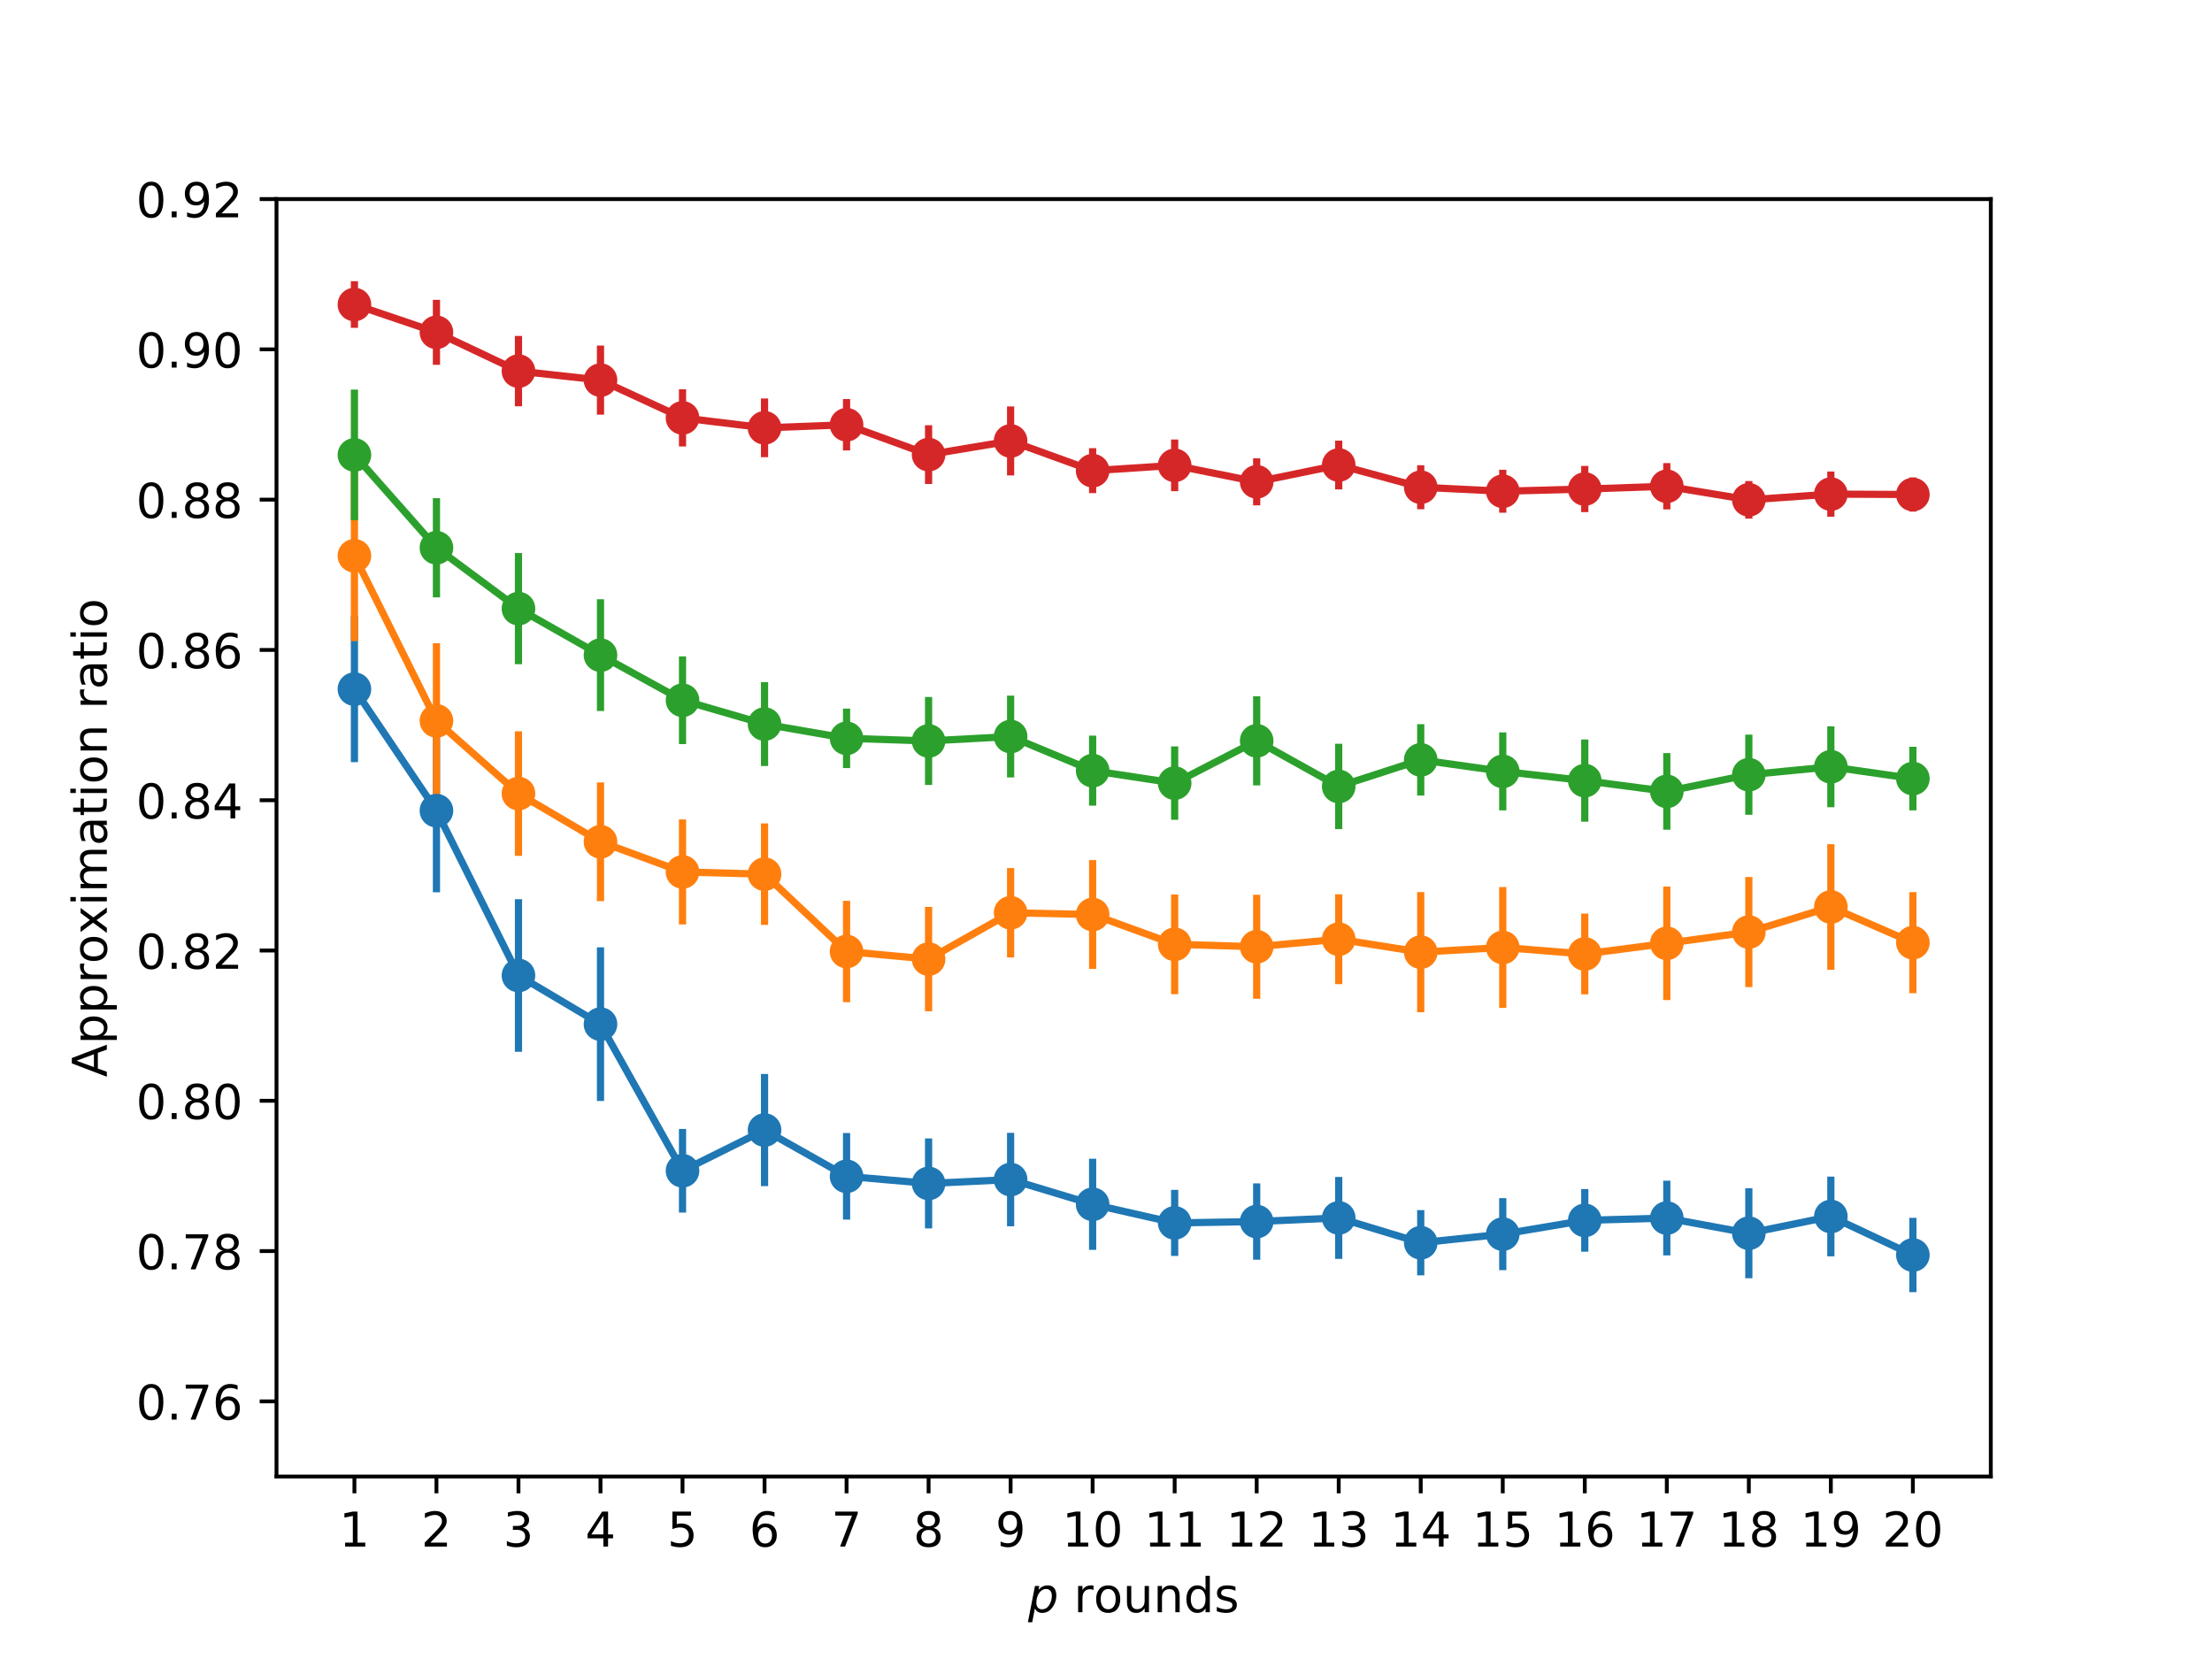 <?xml version="1.0" encoding="utf-8" standalone="no"?>
<!DOCTYPE svg PUBLIC "-//W3C//DTD SVG 1.1//EN"
  "http://www.w3.org/Graphics/SVG/1.1/DTD/svg11.dtd">
<!-- Created with matplotlib (https://matplotlib.org/) -->
<svg height="345.6pt" version="1.1" viewBox="0 0 460.8 345.6" width="460.8pt" xmlns="http://www.w3.org/2000/svg" xmlns:xlink="http://www.w3.org/1999/xlink">
 <defs>
  <style type="text/css">
*{stroke-linecap:butt;stroke-linejoin:round;}
  </style>
 </defs>
 <g id="figure_1">
  <g id="patch_1">
   <path d="M 0 345.6 
L 460.8 345.6 
L 460.8 0 
L 0 0 
z
" style="fill:#ffffff;"/>
  </g>
  <g id="axes_1">
   <g id="patch_2">
    <path d="M 57.6 307.584 
L 414.72 307.584 
L 414.72 41.472 
L 57.6 41.472 
z
" style="fill:#ffffff;"/>
   </g>
   <g id="matplotlib.axis_1">
    <g id="xtick_1">
     <g id="line2d_1">
      <defs>
       <path d="M 0 0 
L 0 3.5 
" id="m4dbb99f9b6" style="stroke:#000000;stroke-width:0.8;"/>
      </defs>
      <g>
       <use style="stroke:#000000;stroke-width:0.8;" x="73.833" xlink:href="#m4dbb99f9b6" y="307.584"/>
      </g>
     </g>
     <g id="text_1">
      <!-- 1 -->
      <defs>
       <path d="M 12.406 8.297 
L 28.516 8.297 
L 28.516 63.922 
L 10.984 60.406 
L 10.984 69.391 
L 28.422 72.906 
L 38.281 72.906 
L 38.281 8.297 
L 54.391 8.297 
L 54.391 0 
L 12.406 0 
z
" id="DejaVuSans-49"/>
      </defs>
      <g transform="translate(70.651 322.182)scale(0.1 -0.1)">
       <use xlink:href="#DejaVuSans-49"/>
      </g>
     </g>
    </g>
    <g id="xtick_2">
     <g id="line2d_2">
      <g>
       <use style="stroke:#000000;stroke-width:0.8;" x="90.92" xlink:href="#m4dbb99f9b6" y="307.584"/>
      </g>
     </g>
     <g id="text_2">
      <!-- 2 -->
      <defs>
       <path d="M 19.188 8.297 
L 53.609 8.297 
L 53.609 0 
L 7.328 0 
L 7.328 8.297 
Q 12.938 14.109 22.625 23.891 
Q 32.328 33.688 34.812 36.531 
Q 39.547 41.844 41.422 45.531 
Q 43.312 49.219 43.312 52.781 
Q 43.312 58.594 39.234 62.25 
Q 35.156 65.922 28.609 65.922 
Q 23.969 65.922 18.812 64.312 
Q 13.672 62.703 7.812 59.422 
L 7.812 69.391 
Q 13.766 71.781 18.938 73 
Q 24.125 74.219 28.422 74.219 
Q 39.75 74.219 46.484 68.547 
Q 53.219 62.891 53.219 53.422 
Q 53.219 48.922 51.531 44.891 
Q 49.859 40.875 45.406 35.406 
Q 44.188 33.984 37.641 27.219 
Q 31.109 20.453 19.188 8.297 
z
" id="DejaVuSans-50"/>
      </defs>
      <g transform="translate(87.739 322.182)scale(0.1 -0.1)">
       <use xlink:href="#DejaVuSans-50"/>
      </g>
     </g>
    </g>
    <g id="xtick_3">
     <g id="line2d_3">
      <g>
       <use style="stroke:#000000;stroke-width:0.8;" x="108.007" xlink:href="#m4dbb99f9b6" y="307.584"/>
      </g>
     </g>
     <g id="text_3">
      <!-- 3 -->
      <defs>
       <path d="M 40.578 39.312 
Q 47.656 37.797 51.625 33 
Q 55.609 28.219 55.609 21.188 
Q 55.609 10.406 48.188 4.484 
Q 40.766 -1.422 27.094 -1.422 
Q 22.516 -1.422 17.656 -0.516 
Q 12.797 0.391 7.625 2.203 
L 7.625 11.719 
Q 11.719 9.328 16.594 8.109 
Q 21.484 6.891 26.812 6.891 
Q 36.078 6.891 40.938 10.547 
Q 45.797 14.203 45.797 21.188 
Q 45.797 27.641 41.281 31.266 
Q 36.766 34.906 28.719 34.906 
L 20.219 34.906 
L 20.219 43.016 
L 29.109 43.016 
Q 36.375 43.016 40.234 45.922 
Q 44.094 48.828 44.094 54.297 
Q 44.094 59.906 40.109 62.906 
Q 36.141 65.922 28.719 65.922 
Q 24.656 65.922 20.016 65.031 
Q 15.375 64.156 9.812 62.312 
L 9.812 71.094 
Q 15.438 72.656 20.344 73.438 
Q 25.25 74.219 29.594 74.219 
Q 40.828 74.219 47.359 69.109 
Q 53.906 64.016 53.906 55.328 
Q 53.906 49.266 50.438 45.094 
Q 46.969 40.922 40.578 39.312 
z
" id="DejaVuSans-51"/>
      </defs>
      <g transform="translate(104.826 322.182)scale(0.1 -0.1)">
       <use xlink:href="#DejaVuSans-51"/>
      </g>
     </g>
    </g>
    <g id="xtick_4">
     <g id="line2d_4">
      <g>
       <use style="stroke:#000000;stroke-width:0.8;" x="125.094" xlink:href="#m4dbb99f9b6" y="307.584"/>
      </g>
     </g>
     <g id="text_4">
      <!-- 4 -->
      <defs>
       <path d="M 37.797 64.312 
L 12.891 25.391 
L 37.797 25.391 
z
M 35.203 72.906 
L 47.609 72.906 
L 47.609 25.391 
L 58.016 25.391 
L 58.016 17.188 
L 47.609 17.188 
L 47.609 0 
L 37.797 0 
L 37.797 17.188 
L 4.891 17.188 
L 4.891 26.703 
z
" id="DejaVuSans-52"/>
      </defs>
      <g transform="translate(121.913 322.182)scale(0.1 -0.1)">
       <use xlink:href="#DejaVuSans-52"/>
      </g>
     </g>
    </g>
    <g id="xtick_5">
     <g id="line2d_5">
      <g>
       <use style="stroke:#000000;stroke-width:0.8;" x="142.181" xlink:href="#m4dbb99f9b6" y="307.584"/>
      </g>
     </g>
     <g id="text_5">
      <!-- 5 -->
      <defs>
       <path d="M 10.797 72.906 
L 49.516 72.906 
L 49.516 64.594 
L 19.828 64.594 
L 19.828 46.734 
Q 21.969 47.469 24.109 47.828 
Q 26.266 48.188 28.422 48.188 
Q 40.625 48.188 47.75 41.5 
Q 54.891 34.812 54.891 23.391 
Q 54.891 11.625 47.562 5.094 
Q 40.234 -1.422 26.906 -1.422 
Q 22.312 -1.422 17.547 -0.641 
Q 12.797 0.141 7.719 1.703 
L 7.719 11.625 
Q 12.109 9.234 16.797 8.062 
Q 21.484 6.891 26.703 6.891 
Q 35.156 6.891 40.078 11.328 
Q 45.016 15.766 45.016 23.391 
Q 45.016 31 40.078 35.438 
Q 35.156 39.891 26.703 39.891 
Q 22.75 39.891 18.812 39.016 
Q 14.891 38.141 10.797 36.281 
z
" id="DejaVuSans-53"/>
      </defs>
      <g transform="translate(139 322.182)scale(0.1 -0.1)">
       <use xlink:href="#DejaVuSans-53"/>
      </g>
     </g>
    </g>
    <g id="xtick_6">
     <g id="line2d_6">
      <g>
       <use style="stroke:#000000;stroke-width:0.8;" x="159.268" xlink:href="#m4dbb99f9b6" y="307.584"/>
      </g>
     </g>
     <g id="text_6">
      <!-- 6 -->
      <defs>
       <path d="M 33.016 40.375 
Q 26.375 40.375 22.484 35.828 
Q 18.609 31.297 18.609 23.391 
Q 18.609 15.531 22.484 10.953 
Q 26.375 6.391 33.016 6.391 
Q 39.656 6.391 43.531 10.953 
Q 47.406 15.531 47.406 23.391 
Q 47.406 31.297 43.531 35.828 
Q 39.656 40.375 33.016 40.375 
z
M 52.594 71.297 
L 52.594 62.312 
Q 48.875 64.062 45.094 64.984 
Q 41.312 65.922 37.594 65.922 
Q 27.828 65.922 22.672 59.328 
Q 17.531 52.734 16.797 39.406 
Q 19.672 43.656 24.016 45.922 
Q 28.375 48.188 33.594 48.188 
Q 44.578 48.188 50.953 41.516 
Q 57.328 34.859 57.328 23.391 
Q 57.328 12.156 50.688 5.359 
Q 44.047 -1.422 33.016 -1.422 
Q 20.359 -1.422 13.672 8.266 
Q 6.984 17.969 6.984 36.375 
Q 6.984 53.656 15.188 63.938 
Q 23.391 74.219 37.203 74.219 
Q 40.922 74.219 44.703 73.484 
Q 48.484 72.75 52.594 71.297 
z
" id="DejaVuSans-54"/>
      </defs>
      <g transform="translate(156.087 322.182)scale(0.1 -0.1)">
       <use xlink:href="#DejaVuSans-54"/>
      </g>
     </g>
    </g>
    <g id="xtick_7">
     <g id="line2d_7">
      <g>
       <use style="stroke:#000000;stroke-width:0.8;" x="176.355" xlink:href="#m4dbb99f9b6" y="307.584"/>
      </g>
     </g>
     <g id="text_7">
      <!-- 7 -->
      <defs>
       <path d="M 8.203 72.906 
L 55.078 72.906 
L 55.078 68.703 
L 28.609 0 
L 18.312 0 
L 43.219 64.594 
L 8.203 64.594 
z
" id="DejaVuSans-55"/>
      </defs>
      <g transform="translate(173.174 322.182)scale(0.1 -0.1)">
       <use xlink:href="#DejaVuSans-55"/>
      </g>
     </g>
    </g>
    <g id="xtick_8">
     <g id="line2d_8">
      <g>
       <use style="stroke:#000000;stroke-width:0.8;" x="193.442" xlink:href="#m4dbb99f9b6" y="307.584"/>
      </g>
     </g>
     <g id="text_8">
      <!-- 8 -->
      <defs>
       <path d="M 31.781 34.625 
Q 24.75 34.625 20.719 30.859 
Q 16.703 27.094 16.703 20.516 
Q 16.703 13.922 20.719 10.156 
Q 24.75 6.391 31.781 6.391 
Q 38.812 6.391 42.859 10.172 
Q 46.922 13.969 46.922 20.516 
Q 46.922 27.094 42.891 30.859 
Q 38.875 34.625 31.781 34.625 
z
M 21.922 38.812 
Q 15.578 40.375 12.031 44.719 
Q 8.5 49.078 8.5 55.328 
Q 8.5 64.062 14.719 69.141 
Q 20.953 74.219 31.781 74.219 
Q 42.672 74.219 48.875 69.141 
Q 55.078 64.062 55.078 55.328 
Q 55.078 49.078 51.531 44.719 
Q 48 40.375 41.703 38.812 
Q 48.828 37.156 52.797 32.312 
Q 56.781 27.484 56.781 20.516 
Q 56.781 9.906 50.312 4.234 
Q 43.844 -1.422 31.781 -1.422 
Q 19.734 -1.422 13.25 4.234 
Q 6.781 9.906 6.781 20.516 
Q 6.781 27.484 10.781 32.312 
Q 14.797 37.156 21.922 38.812 
z
M 18.312 54.391 
Q 18.312 48.734 21.844 45.562 
Q 25.391 42.391 31.781 42.391 
Q 38.141 42.391 41.719 45.562 
Q 45.312 48.734 45.312 54.391 
Q 45.312 60.062 41.719 63.234 
Q 38.141 66.406 31.781 66.406 
Q 25.391 66.406 21.844 63.234 
Q 18.312 60.062 18.312 54.391 
z
" id="DejaVuSans-56"/>
      </defs>
      <g transform="translate(190.261 322.182)scale(0.1 -0.1)">
       <use xlink:href="#DejaVuSans-56"/>
      </g>
     </g>
    </g>
    <g id="xtick_9">
     <g id="line2d_9">
      <g>
       <use style="stroke:#000000;stroke-width:0.8;" x="210.529" xlink:href="#m4dbb99f9b6" y="307.584"/>
      </g>
     </g>
     <g id="text_9">
      <!-- 9 -->
      <defs>
       <path d="M 10.984 1.516 
L 10.984 10.5 
Q 14.703 8.734 18.5 7.812 
Q 22.312 6.891 25.984 6.891 
Q 35.75 6.891 40.891 13.453 
Q 46.047 20.016 46.781 33.406 
Q 43.953 29.203 39.594 26.953 
Q 35.25 24.703 29.984 24.703 
Q 19.047 24.703 12.672 31.312 
Q 6.297 37.938 6.297 49.422 
Q 6.297 60.641 12.938 67.422 
Q 19.578 74.219 30.609 74.219 
Q 43.266 74.219 49.922 64.516 
Q 56.594 54.828 56.594 36.375 
Q 56.594 19.141 48.406 8.859 
Q 40.234 -1.422 26.422 -1.422 
Q 22.703 -1.422 18.891 -0.688 
Q 15.094 0.047 10.984 1.516 
z
M 30.609 32.422 
Q 37.25 32.422 41.125 36.953 
Q 45.016 41.5 45.016 49.422 
Q 45.016 57.281 41.125 61.844 
Q 37.25 66.406 30.609 66.406 
Q 23.969 66.406 20.094 61.844 
Q 16.219 57.281 16.219 49.422 
Q 16.219 41.5 20.094 36.953 
Q 23.969 32.422 30.609 32.422 
z
" id="DejaVuSans-57"/>
      </defs>
      <g transform="translate(207.348 322.182)scale(0.1 -0.1)">
       <use xlink:href="#DejaVuSans-57"/>
      </g>
     </g>
    </g>
    <g id="xtick_10">
     <g id="line2d_10">
      <g>
       <use style="stroke:#000000;stroke-width:0.8;" x="227.616" xlink:href="#m4dbb99f9b6" y="307.584"/>
      </g>
     </g>
     <g id="text_10">
      <!-- 10 -->
      <defs>
       <path d="M 31.781 66.406 
Q 24.172 66.406 20.328 58.906 
Q 16.5 51.422 16.5 36.375 
Q 16.5 21.391 20.328 13.891 
Q 24.172 6.391 31.781 6.391 
Q 39.453 6.391 43.281 13.891 
Q 47.125 21.391 47.125 36.375 
Q 47.125 51.422 43.281 58.906 
Q 39.453 66.406 31.781 66.406 
z
M 31.781 74.219 
Q 44.047 74.219 50.516 64.516 
Q 56.984 54.828 56.984 36.375 
Q 56.984 17.969 50.516 8.266 
Q 44.047 -1.422 31.781 -1.422 
Q 19.531 -1.422 13.062 8.266 
Q 6.594 17.969 6.594 36.375 
Q 6.594 54.828 13.062 64.516 
Q 19.531 74.219 31.781 74.219 
z
" id="DejaVuSans-48"/>
      </defs>
      <g transform="translate(221.254 322.182)scale(0.1 -0.1)">
       <use xlink:href="#DejaVuSans-49"/>
       <use x="63.623" xlink:href="#DejaVuSans-48"/>
      </g>
     </g>
    </g>
    <g id="xtick_11">
     <g id="line2d_11">
      <g>
       <use style="stroke:#000000;stroke-width:0.8;" x="244.704" xlink:href="#m4dbb99f9b6" y="307.584"/>
      </g>
     </g>
     <g id="text_11">
      <!-- 11 -->
      <g transform="translate(238.341 322.182)scale(0.1 -0.1)">
       <use xlink:href="#DejaVuSans-49"/>
       <use x="63.623" xlink:href="#DejaVuSans-49"/>
      </g>
     </g>
    </g>
    <g id="xtick_12">
     <g id="line2d_12">
      <g>
       <use style="stroke:#000000;stroke-width:0.8;" x="261.791" xlink:href="#m4dbb99f9b6" y="307.584"/>
      </g>
     </g>
     <g id="text_12">
      <!-- 12 -->
      <g transform="translate(255.428 322.182)scale(0.1 -0.1)">
       <use xlink:href="#DejaVuSans-49"/>
       <use x="63.623" xlink:href="#DejaVuSans-50"/>
      </g>
     </g>
    </g>
    <g id="xtick_13">
     <g id="line2d_13">
      <g>
       <use style="stroke:#000000;stroke-width:0.8;" x="278.878" xlink:href="#m4dbb99f9b6" y="307.584"/>
      </g>
     </g>
     <g id="text_13">
      <!-- 13 -->
      <g transform="translate(272.515 322.182)scale(0.1 -0.1)">
       <use xlink:href="#DejaVuSans-49"/>
       <use x="63.623" xlink:href="#DejaVuSans-51"/>
      </g>
     </g>
    </g>
    <g id="xtick_14">
     <g id="line2d_14">
      <g>
       <use style="stroke:#000000;stroke-width:0.8;" x="295.965" xlink:href="#m4dbb99f9b6" y="307.584"/>
      </g>
     </g>
     <g id="text_14">
      <!-- 14 -->
      <g transform="translate(289.602 322.182)scale(0.1 -0.1)">
       <use xlink:href="#DejaVuSans-49"/>
       <use x="63.623" xlink:href="#DejaVuSans-52"/>
      </g>
     </g>
    </g>
    <g id="xtick_15">
     <g id="line2d_15">
      <g>
       <use style="stroke:#000000;stroke-width:0.8;" x="313.052" xlink:href="#m4dbb99f9b6" y="307.584"/>
      </g>
     </g>
     <g id="text_15">
      <!-- 15 -->
      <g transform="translate(306.689 322.182)scale(0.1 -0.1)">
       <use xlink:href="#DejaVuSans-49"/>
       <use x="63.623" xlink:href="#DejaVuSans-53"/>
      </g>
     </g>
    </g>
    <g id="xtick_16">
     <g id="line2d_16">
      <g>
       <use style="stroke:#000000;stroke-width:0.8;" x="330.139" xlink:href="#m4dbb99f9b6" y="307.584"/>
      </g>
     </g>
     <g id="text_16">
      <!-- 16 -->
      <g transform="translate(323.776 322.182)scale(0.1 -0.1)">
       <use xlink:href="#DejaVuSans-49"/>
       <use x="63.623" xlink:href="#DejaVuSans-54"/>
      </g>
     </g>
    </g>
    <g id="xtick_17">
     <g id="line2d_17">
      <g>
       <use style="stroke:#000000;stroke-width:0.8;" x="347.226" xlink:href="#m4dbb99f9b6" y="307.584"/>
      </g>
     </g>
     <g id="text_17">
      <!-- 17 -->
      <g transform="translate(340.864 322.182)scale(0.1 -0.1)">
       <use xlink:href="#DejaVuSans-49"/>
       <use x="63.623" xlink:href="#DejaVuSans-55"/>
      </g>
     </g>
    </g>
    <g id="xtick_18">
     <g id="line2d_18">
      <g>
       <use style="stroke:#000000;stroke-width:0.8;" x="364.313" xlink:href="#m4dbb99f9b6" y="307.584"/>
      </g>
     </g>
     <g id="text_18">
      <!-- 18 -->
      <g transform="translate(357.951 322.182)scale(0.1 -0.1)">
       <use xlink:href="#DejaVuSans-49"/>
       <use x="63.623" xlink:href="#DejaVuSans-56"/>
      </g>
     </g>
    </g>
    <g id="xtick_19">
     <g id="line2d_19">
      <g>
       <use style="stroke:#000000;stroke-width:0.8;" x="381.4" xlink:href="#m4dbb99f9b6" y="307.584"/>
      </g>
     </g>
     <g id="text_19">
      <!-- 19 -->
      <g transform="translate(375.038 322.182)scale(0.1 -0.1)">
       <use xlink:href="#DejaVuSans-49"/>
       <use x="63.623" xlink:href="#DejaVuSans-57"/>
      </g>
     </g>
    </g>
    <g id="xtick_20">
     <g id="line2d_20">
      <g>
       <use style="stroke:#000000;stroke-width:0.8;" x="398.487" xlink:href="#m4dbb99f9b6" y="307.584"/>
      </g>
     </g>
     <g id="text_20">
      <!-- 20 -->
      <g transform="translate(392.125 322.182)scale(0.1 -0.1)">
       <use xlink:href="#DejaVuSans-50"/>
       <use x="63.623" xlink:href="#DejaVuSans-48"/>
      </g>
     </g>
    </g>
    <g id="text_21">
     <!-- $p$ rounds -->
     <defs>
      <path d="M 49.609 33.688 
Q 49.609 40.875 46.484 44.672 
Q 43.359 48.484 37.5 48.484 
Q 33.5 48.484 29.859 46.438 
Q 26.219 44.391 23.391 40.484 
Q 20.609 36.625 18.938 31.156 
Q 17.281 25.688 17.281 20.312 
Q 17.281 13.484 20.406 9.797 
Q 23.531 6.109 29.297 6.109 
Q 33.547 6.109 37.188 8.109 
Q 40.828 10.109 43.406 13.922 
Q 46.188 17.922 47.891 23.344 
Q 49.609 28.766 49.609 33.688 
z
M 21.781 46.391 
Q 25.391 51.125 30.297 53.562 
Q 35.203 56 41.219 56 
Q 49.609 56 54.25 50.5 
Q 58.891 45.016 58.891 35.109 
Q 58.891 27 56 19.656 
Q 53.125 12.312 47.703 6.5 
Q 44.094 2.641 39.547 0.609 
Q 35.016 -1.422 29.984 -1.422 
Q 24.172 -1.422 20.219 1 
Q 16.266 3.422 14.312 8.203 
L 8.688 -20.797 
L -0.297 -20.797 
L 14.406 54.688 
L 23.391 54.688 
z
" id="DejaVuSans-Oblique-112"/>
      <path id="DejaVuSans-32"/>
      <path d="M 41.109 46.297 
Q 39.594 47.172 37.812 47.578 
Q 36.031 48 33.891 48 
Q 26.266 48 22.188 43.047 
Q 18.109 38.094 18.109 28.812 
L 18.109 0 
L 9.078 0 
L 9.078 54.688 
L 18.109 54.688 
L 18.109 46.188 
Q 20.953 51.172 25.484 53.578 
Q 30.031 56 36.531 56 
Q 37.453 56 38.578 55.875 
Q 39.703 55.766 41.062 55.516 
z
" id="DejaVuSans-114"/>
      <path d="M 30.609 48.391 
Q 23.391 48.391 19.188 42.75 
Q 14.984 37.109 14.984 27.297 
Q 14.984 17.484 19.156 11.844 
Q 23.344 6.203 30.609 6.203 
Q 37.797 6.203 41.984 11.859 
Q 46.188 17.531 46.188 27.297 
Q 46.188 37.016 41.984 42.703 
Q 37.797 48.391 30.609 48.391 
z
M 30.609 56 
Q 42.328 56 49.016 48.375 
Q 55.719 40.766 55.719 27.297 
Q 55.719 13.875 49.016 6.219 
Q 42.328 -1.422 30.609 -1.422 
Q 18.844 -1.422 12.172 6.219 
Q 5.516 13.875 5.516 27.297 
Q 5.516 40.766 12.172 48.375 
Q 18.844 56 30.609 56 
z
" id="DejaVuSans-111"/>
      <path d="M 8.5 21.578 
L 8.5 54.688 
L 17.484 54.688 
L 17.484 21.922 
Q 17.484 14.156 20.5 10.266 
Q 23.531 6.391 29.594 6.391 
Q 36.859 6.391 41.078 11.031 
Q 45.312 15.672 45.312 23.688 
L 45.312 54.688 
L 54.297 54.688 
L 54.297 0 
L 45.312 0 
L 45.312 8.406 
Q 42.047 3.422 37.719 1 
Q 33.406 -1.422 27.688 -1.422 
Q 18.266 -1.422 13.375 4.438 
Q 8.5 10.297 8.5 21.578 
z
M 31.109 56 
z
" id="DejaVuSans-117"/>
      <path d="M 54.891 33.016 
L 54.891 0 
L 45.906 0 
L 45.906 32.719 
Q 45.906 40.484 42.875 44.328 
Q 39.844 48.188 33.797 48.188 
Q 26.516 48.188 22.312 43.547 
Q 18.109 38.922 18.109 30.906 
L 18.109 0 
L 9.078 0 
L 9.078 54.688 
L 18.109 54.688 
L 18.109 46.188 
Q 21.344 51.125 25.703 53.562 
Q 30.078 56 35.797 56 
Q 45.219 56 50.047 50.172 
Q 54.891 44.344 54.891 33.016 
z
" id="DejaVuSans-110"/>
      <path d="M 45.406 46.391 
L 45.406 75.984 
L 54.391 75.984 
L 54.391 0 
L 45.406 0 
L 45.406 8.203 
Q 42.578 3.328 38.25 0.953 
Q 33.938 -1.422 27.875 -1.422 
Q 17.969 -1.422 11.734 6.484 
Q 5.516 14.406 5.516 27.297 
Q 5.516 40.188 11.734 48.094 
Q 17.969 56 27.875 56 
Q 33.938 56 38.25 53.625 
Q 42.578 51.266 45.406 46.391 
z
M 14.797 27.297 
Q 14.797 17.391 18.875 11.75 
Q 22.953 6.109 30.078 6.109 
Q 37.203 6.109 41.297 11.75 
Q 45.406 17.391 45.406 27.297 
Q 45.406 37.203 41.297 42.844 
Q 37.203 48.484 30.078 48.484 
Q 22.953 48.484 18.875 42.844 
Q 14.797 37.203 14.797 27.297 
z
" id="DejaVuSans-100"/>
      <path d="M 44.281 53.078 
L 44.281 44.578 
Q 40.484 46.531 36.375 47.5 
Q 32.281 48.484 27.875 48.484 
Q 21.188 48.484 17.844 46.438 
Q 14.5 44.391 14.5 40.281 
Q 14.5 37.156 16.891 35.375 
Q 19.281 33.594 26.516 31.984 
L 29.594 31.297 
Q 39.156 29.25 43.188 25.516 
Q 47.219 21.781 47.219 15.094 
Q 47.219 7.469 41.188 3.016 
Q 35.156 -1.422 24.609 -1.422 
Q 20.219 -1.422 15.453 -0.562 
Q 10.688 0.297 5.422 2 
L 5.422 11.281 
Q 10.406 8.688 15.234 7.391 
Q 20.062 6.109 24.812 6.109 
Q 31.156 6.109 34.562 8.281 
Q 37.984 10.453 37.984 14.406 
Q 37.984 18.062 35.516 20.016 
Q 33.062 21.969 24.703 23.781 
L 21.578 24.516 
Q 13.234 26.266 9.516 29.906 
Q 5.812 33.547 5.812 39.891 
Q 5.812 47.609 11.281 51.797 
Q 16.75 56 26.812 56 
Q 31.781 56 36.172 55.266 
Q 40.578 54.547 44.281 53.078 
z
" id="DejaVuSans-115"/>
     </defs>
     <g transform="translate(214.16 335.862)scale(0.1 -0.1)">
      <use transform="translate(0 0.016)" xlink:href="#DejaVuSans-Oblique-112"/>
      <use transform="translate(63.477 0.016)" xlink:href="#DejaVuSans-32"/>
      <use transform="translate(95.264 0.016)" xlink:href="#DejaVuSans-114"/>
      <use transform="translate(136.377 0.016)" xlink:href="#DejaVuSans-111"/>
      <use transform="translate(197.559 0.016)" xlink:href="#DejaVuSans-117"/>
      <use transform="translate(260.938 0.016)" xlink:href="#DejaVuSans-110"/>
      <use transform="translate(324.316 0.016)" xlink:href="#DejaVuSans-100"/>
      <use transform="translate(387.793 0.016)" xlink:href="#DejaVuSans-115"/>
     </g>
    </g>
   </g>
   <g id="matplotlib.axis_2">
    <g id="ytick_1">
     <g id="line2d_21">
      <defs>
       <path d="M 0 0 
L -3.5 0 
" id="m5f3f54d1a1" style="stroke:#000000;stroke-width:0.8;"/>
      </defs>
      <g>
       <use style="stroke:#000000;stroke-width:0.8;" x="57.6" xlink:href="#m5f3f54d1a1" y="291.93"/>
      </g>
     </g>
     <g id="text_22">
      <!-- 0.76 -->
      <defs>
       <path d="M 10.688 12.406 
L 21 12.406 
L 21 0 
L 10.688 0 
z
" id="DejaVuSans-46"/>
      </defs>
      <g transform="translate(28.334 295.73)scale(0.1 -0.1)">
       <use xlink:href="#DejaVuSans-48"/>
       <use x="63.623" xlink:href="#DejaVuSans-46"/>
       <use x="95.41" xlink:href="#DejaVuSans-55"/>
       <use x="159.033" xlink:href="#DejaVuSans-54"/>
      </g>
     </g>
    </g>
    <g id="ytick_2">
     <g id="line2d_22">
      <g>
       <use style="stroke:#000000;stroke-width:0.8;" x="57.6" xlink:href="#m5f3f54d1a1" y="260.623"/>
      </g>
     </g>
     <g id="text_23">
      <!-- 0.78 -->
      <g transform="translate(28.334 264.422)scale(0.1 -0.1)">
       <use xlink:href="#DejaVuSans-48"/>
       <use x="63.623" xlink:href="#DejaVuSans-46"/>
       <use x="95.41" xlink:href="#DejaVuSans-55"/>
       <use x="159.033" xlink:href="#DejaVuSans-56"/>
      </g>
     </g>
    </g>
    <g id="ytick_3">
     <g id="line2d_23">
      <g>
       <use style="stroke:#000000;stroke-width:0.8;" x="57.6" xlink:href="#m5f3f54d1a1" y="229.316"/>
      </g>
     </g>
     <g id="text_24">
      <!-- 0.80 -->
      <g transform="translate(28.334 233.115)scale(0.1 -0.1)">
       <use xlink:href="#DejaVuSans-48"/>
       <use x="63.623" xlink:href="#DejaVuSans-46"/>
       <use x="95.41" xlink:href="#DejaVuSans-56"/>
       <use x="159.033" xlink:href="#DejaVuSans-48"/>
      </g>
     </g>
    </g>
    <g id="ytick_4">
     <g id="line2d_24">
      <g>
       <use style="stroke:#000000;stroke-width:0.8;" x="57.6" xlink:href="#m5f3f54d1a1" y="198.008"/>
      </g>
     </g>
     <g id="text_25">
      <!-- 0.82 -->
      <g transform="translate(28.334 201.808)scale(0.1 -0.1)">
       <use xlink:href="#DejaVuSans-48"/>
       <use x="63.623" xlink:href="#DejaVuSans-46"/>
       <use x="95.41" xlink:href="#DejaVuSans-56"/>
       <use x="159.033" xlink:href="#DejaVuSans-50"/>
      </g>
     </g>
    </g>
    <g id="ytick_5">
     <g id="line2d_25">
      <g>
       <use style="stroke:#000000;stroke-width:0.8;" x="57.6" xlink:href="#m5f3f54d1a1" y="166.701"/>
      </g>
     </g>
     <g id="text_26">
      <!-- 0.84 -->
      <g transform="translate(28.334 170.5)scale(0.1 -0.1)">
       <use xlink:href="#DejaVuSans-48"/>
       <use x="63.623" xlink:href="#DejaVuSans-46"/>
       <use x="95.41" xlink:href="#DejaVuSans-56"/>
       <use x="159.033" xlink:href="#DejaVuSans-52"/>
      </g>
     </g>
    </g>
    <g id="ytick_6">
     <g id="line2d_26">
      <g>
       <use style="stroke:#000000;stroke-width:0.8;" x="57.6" xlink:href="#m5f3f54d1a1" y="135.394"/>
      </g>
     </g>
     <g id="text_27">
      <!-- 0.86 -->
      <g transform="translate(28.334 139.193)scale(0.1 -0.1)">
       <use xlink:href="#DejaVuSans-48"/>
       <use x="63.623" xlink:href="#DejaVuSans-46"/>
       <use x="95.41" xlink:href="#DejaVuSans-56"/>
       <use x="159.033" xlink:href="#DejaVuSans-54"/>
      </g>
     </g>
    </g>
    <g id="ytick_7">
     <g id="line2d_27">
      <g>
       <use style="stroke:#000000;stroke-width:0.8;" x="57.6" xlink:href="#m5f3f54d1a1" y="104.087"/>
      </g>
     </g>
     <g id="text_28">
      <!-- 0.88 -->
      <g transform="translate(28.334 107.886)scale(0.1 -0.1)">
       <use xlink:href="#DejaVuSans-48"/>
       <use x="63.623" xlink:href="#DejaVuSans-46"/>
       <use x="95.41" xlink:href="#DejaVuSans-56"/>
       <use x="159.033" xlink:href="#DejaVuSans-56"/>
      </g>
     </g>
    </g>
    <g id="ytick_8">
     <g id="line2d_28">
      <g>
       <use style="stroke:#000000;stroke-width:0.8;" x="57.6" xlink:href="#m5f3f54d1a1" y="72.779"/>
      </g>
     </g>
     <g id="text_29">
      <!-- 0.90 -->
      <g transform="translate(28.334 76.579)scale(0.1 -0.1)">
       <use xlink:href="#DejaVuSans-48"/>
       <use x="63.623" xlink:href="#DejaVuSans-46"/>
       <use x="95.41" xlink:href="#DejaVuSans-57"/>
       <use x="159.033" xlink:href="#DejaVuSans-48"/>
      </g>
     </g>
    </g>
    <g id="ytick_9">
     <g id="line2d_29">
      <g>
       <use style="stroke:#000000;stroke-width:0.8;" x="57.6" xlink:href="#m5f3f54d1a1" y="41.472"/>
      </g>
     </g>
     <g id="text_30">
      <!-- 0.92 -->
      <g transform="translate(28.334 45.271)scale(0.1 -0.1)">
       <use xlink:href="#DejaVuSans-48"/>
       <use x="63.623" xlink:href="#DejaVuSans-46"/>
       <use x="95.41" xlink:href="#DejaVuSans-57"/>
       <use x="159.033" xlink:href="#DejaVuSans-50"/>
      </g>
     </g>
    </g>
    <g id="text_31">
     <!-- Approximation ratio -->
     <defs>
      <path d="M 34.188 63.188 
L 20.797 26.906 
L 47.609 26.906 
z
M 28.609 72.906 
L 39.797 72.906 
L 67.578 0 
L 57.328 0 
L 50.688 18.703 
L 17.828 18.703 
L 11.188 0 
L 0.781 0 
z
" id="DejaVuSans-65"/>
      <path d="M 18.109 8.203 
L 18.109 -20.797 
L 9.078 -20.797 
L 9.078 54.688 
L 18.109 54.688 
L 18.109 46.391 
Q 20.953 51.266 25.266 53.625 
Q 29.594 56 35.594 56 
Q 45.562 56 51.781 48.094 
Q 58.016 40.188 58.016 27.297 
Q 58.016 14.406 51.781 6.484 
Q 45.562 -1.422 35.594 -1.422 
Q 29.594 -1.422 25.266 0.953 
Q 20.953 3.328 18.109 8.203 
z
M 48.688 27.297 
Q 48.688 37.203 44.609 42.844 
Q 40.531 48.484 33.406 48.484 
Q 26.266 48.484 22.188 42.844 
Q 18.109 37.203 18.109 27.297 
Q 18.109 17.391 22.188 11.75 
Q 26.266 6.109 33.406 6.109 
Q 40.531 6.109 44.609 11.75 
Q 48.688 17.391 48.688 27.297 
z
" id="DejaVuSans-112"/>
      <path d="M 54.891 54.688 
L 35.109 28.078 
L 55.906 0 
L 45.312 0 
L 29.391 21.484 
L 13.484 0 
L 2.875 0 
L 24.125 28.609 
L 4.688 54.688 
L 15.281 54.688 
L 29.781 35.203 
L 44.281 54.688 
z
" id="DejaVuSans-120"/>
      <path d="M 9.422 54.688 
L 18.406 54.688 
L 18.406 0 
L 9.422 0 
z
M 9.422 75.984 
L 18.406 75.984 
L 18.406 64.594 
L 9.422 64.594 
z
" id="DejaVuSans-105"/>
      <path d="M 52 44.188 
Q 55.375 50.25 60.062 53.125 
Q 64.75 56 71.094 56 
Q 79.641 56 84.281 50.016 
Q 88.922 44.047 88.922 33.016 
L 88.922 0 
L 79.891 0 
L 79.891 32.719 
Q 79.891 40.578 77.094 44.375 
Q 74.312 48.188 68.609 48.188 
Q 61.625 48.188 57.562 43.547 
Q 53.516 38.922 53.516 30.906 
L 53.516 0 
L 44.484 0 
L 44.484 32.719 
Q 44.484 40.625 41.703 44.406 
Q 38.922 48.188 33.109 48.188 
Q 26.219 48.188 22.156 43.531 
Q 18.109 38.875 18.109 30.906 
L 18.109 0 
L 9.078 0 
L 9.078 54.688 
L 18.109 54.688 
L 18.109 46.188 
Q 21.188 51.219 25.484 53.609 
Q 29.781 56 35.688 56 
Q 41.656 56 45.828 52.969 
Q 50 49.953 52 44.188 
z
" id="DejaVuSans-109"/>
      <path d="M 34.281 27.484 
Q 23.391 27.484 19.188 25 
Q 14.984 22.516 14.984 16.5 
Q 14.984 11.719 18.141 8.906 
Q 21.297 6.109 26.703 6.109 
Q 34.188 6.109 38.703 11.406 
Q 43.219 16.703 43.219 25.484 
L 43.219 27.484 
z
M 52.203 31.203 
L 52.203 0 
L 43.219 0 
L 43.219 8.297 
Q 40.141 3.328 35.547 0.953 
Q 30.953 -1.422 24.312 -1.422 
Q 15.922 -1.422 10.953 3.297 
Q 6 8.016 6 15.922 
Q 6 25.141 12.172 29.828 
Q 18.359 34.516 30.609 34.516 
L 43.219 34.516 
L 43.219 35.406 
Q 43.219 41.609 39.141 45 
Q 35.062 48.391 27.688 48.391 
Q 23 48.391 18.547 47.266 
Q 14.109 46.141 10.016 43.891 
L 10.016 52.203 
Q 14.938 54.109 19.578 55.047 
Q 24.219 56 28.609 56 
Q 40.484 56 46.344 49.844 
Q 52.203 43.703 52.203 31.203 
z
" id="DejaVuSans-97"/>
      <path d="M 18.312 70.219 
L 18.312 54.688 
L 36.812 54.688 
L 36.812 47.703 
L 18.312 47.703 
L 18.312 18.016 
Q 18.312 11.328 20.141 9.422 
Q 21.969 7.516 27.594 7.516 
L 36.812 7.516 
L 36.812 0 
L 27.594 0 
Q 17.188 0 13.234 3.875 
Q 9.281 7.766 9.281 18.016 
L 9.281 47.703 
L 2.688 47.703 
L 2.688 54.688 
L 9.281 54.688 
L 9.281 70.219 
z
" id="DejaVuSans-116"/>
     </defs>
     <g transform="translate(22.255 224.385)rotate(-90)scale(0.1 -0.1)">
      <use xlink:href="#DejaVuSans-65"/>
      <use x="68.408" xlink:href="#DejaVuSans-112"/>
      <use x="131.885" xlink:href="#DejaVuSans-112"/>
      <use x="195.361" xlink:href="#DejaVuSans-114"/>
      <use x="236.443" xlink:href="#DejaVuSans-111"/>
      <use x="297.578" xlink:href="#DejaVuSans-120"/>
      <use x="356.758" xlink:href="#DejaVuSans-105"/>
      <use x="384.541" xlink:href="#DejaVuSans-109"/>
      <use x="481.953" xlink:href="#DejaVuSans-97"/>
      <use x="543.232" xlink:href="#DejaVuSans-116"/>
      <use x="582.441" xlink:href="#DejaVuSans-105"/>
      <use x="610.225" xlink:href="#DejaVuSans-111"/>
      <use x="671.406" xlink:href="#DejaVuSans-110"/>
      <use x="734.785" xlink:href="#DejaVuSans-32"/>
      <use x="766.572" xlink:href="#DejaVuSans-114"/>
      <use x="807.686" xlink:href="#DejaVuSans-97"/>
      <use x="868.965" xlink:href="#DejaVuSans-116"/>
      <use x="908.174" xlink:href="#DejaVuSans-105"/>
      <use x="935.957" xlink:href="#DejaVuSans-111"/>
     </g>
    </g>
   </g>
   <g id="LineCollection_1">
    <path clip-path="url(#pf10849869c)" d="M 73.833 158.772 
L 73.833 128.333 
" style="fill:none;stroke:#1f77b4;stroke-width:1.5;"/>
    <path clip-path="url(#pf10849869c)" d="M 90.92 185.877 
L 90.92 151.87 
" style="fill:none;stroke:#1f77b4;stroke-width:1.5;"/>
    <path clip-path="url(#pf10849869c)" d="M 108.007 219.106 
L 108.007 187.313 
" style="fill:none;stroke:#1f77b4;stroke-width:1.5;"/>
    <path clip-path="url(#pf10849869c)" d="M 125.094 229.352 
L 125.094 197.346 
" style="fill:none;stroke:#1f77b4;stroke-width:1.5;"/>
    <path clip-path="url(#pf10849869c)" d="M 142.181 252.603 
L 142.181 235.183 
" style="fill:none;stroke:#1f77b4;stroke-width:1.5;"/>
    <path clip-path="url(#pf10849869c)" d="M 159.268 247.091 
L 159.268 223.726 
" style="fill:none;stroke:#1f77b4;stroke-width:1.5;"/>
    <path clip-path="url(#pf10849869c)" d="M 176.355 254.066 
L 176.355 236.028 
" style="fill:none;stroke:#1f77b4;stroke-width:1.5;"/>
    <path clip-path="url(#pf10849869c)" d="M 193.442 255.901 
L 193.442 237.161 
" style="fill:none;stroke:#1f77b4;stroke-width:1.5;"/>
    <path clip-path="url(#pf10849869c)" d="M 210.529 255.454 
L 210.529 235.989 
" style="fill:none;stroke:#1f77b4;stroke-width:1.5;"/>
    <path clip-path="url(#pf10849869c)" d="M 227.616 260.372 
L 227.616 241.384 
" style="fill:none;stroke:#1f77b4;stroke-width:1.5;"/>
    <path clip-path="url(#pf10849869c)" d="M 244.704 261.63 
L 244.704 247.871 
" style="fill:none;stroke:#1f77b4;stroke-width:1.5;"/>
    <path clip-path="url(#pf10849869c)" d="M 261.791 262.417 
L 261.791 246.527 
" style="fill:none;stroke:#1f77b4;stroke-width:1.5;"/>
    <path clip-path="url(#pf10849869c)" d="M 278.878 262.249 
L 278.878 245.178 
" style="fill:none;stroke:#1f77b4;stroke-width:1.5;"/>
    <path clip-path="url(#pf10849869c)" d="M 295.965 265.684 
L 295.965 252.089 
" style="fill:none;stroke:#1f77b4;stroke-width:1.5;"/>
    <path clip-path="url(#pf10849869c)" d="M 313.052 264.594 
L 313.052 249.594 
" style="fill:none;stroke:#1f77b4;stroke-width:1.5;"/>
    <path clip-path="url(#pf10849869c)" d="M 330.139 260.749 
L 330.139 247.697 
" style="fill:none;stroke:#1f77b4;stroke-width:1.5;"/>
    <path clip-path="url(#pf10849869c)" d="M 347.226 261.531 
L 347.226 245.956 
" style="fill:none;stroke:#1f77b4;stroke-width:1.5;"/>
    <path clip-path="url(#pf10849869c)" d="M 364.313 266.283 
L 364.313 247.524 
" style="fill:none;stroke:#1f77b4;stroke-width:1.5;"/>
    <path clip-path="url(#pf10849869c)" d="M 381.4 261.721 
L 381.4 245.111 
" style="fill:none;stroke:#1f77b4;stroke-width:1.5;"/>
    <path clip-path="url(#pf10849869c)" d="M 398.487 269.18 
L 398.487 253.702 
" style="fill:none;stroke:#1f77b4;stroke-width:1.5;"/>
   </g>
   <g id="LineCollection_2">
    <path clip-path="url(#pf10849869c)" d="M 73.833 133.567 
L 73.833 97.999 
" style="fill:none;stroke:#ff7f0e;stroke-width:1.5;"/>
    <path clip-path="url(#pf10849869c)" d="M 90.92 166.355 
L 90.92 133.991 
" style="fill:none;stroke:#ff7f0e;stroke-width:1.5;"/>
    <path clip-path="url(#pf10849869c)" d="M 108.007 178.283 
L 108.007 152.341 
" style="fill:none;stroke:#ff7f0e;stroke-width:1.5;"/>
    <path clip-path="url(#pf10849869c)" d="M 125.094 187.725 
L 125.094 162.986 
" style="fill:none;stroke:#ff7f0e;stroke-width:1.5;"/>
    <path clip-path="url(#pf10849869c)" d="M 142.181 192.581 
L 142.181 170.699 
" style="fill:none;stroke:#ff7f0e;stroke-width:1.5;"/>
    <path clip-path="url(#pf10849869c)" d="M 159.268 192.676 
L 159.268 171.532 
" style="fill:none;stroke:#ff7f0e;stroke-width:1.5;"/>
    <path clip-path="url(#pf10849869c)" d="M 176.355 208.775 
L 176.355 187.659 
" style="fill:none;stroke:#ff7f0e;stroke-width:1.5;"/>
    <path clip-path="url(#pf10849869c)" d="M 193.442 210.667 
L 193.442 188.923 
" style="fill:none;stroke:#ff7f0e;stroke-width:1.5;"/>
    <path clip-path="url(#pf10849869c)" d="M 210.529 199.461 
L 210.529 180.835 
" style="fill:none;stroke:#ff7f0e;stroke-width:1.5;"/>
    <path clip-path="url(#pf10849869c)" d="M 227.616 201.847 
L 227.616 179.169 
" style="fill:none;stroke:#ff7f0e;stroke-width:1.5;"/>
    <path clip-path="url(#pf10849869c)" d="M 244.704 207.098 
L 244.704 186.335 
" style="fill:none;stroke:#ff7f0e;stroke-width:1.5;"/>
    <path clip-path="url(#pf10849869c)" d="M 261.791 208.057 
L 261.791 186.393 
" style="fill:none;stroke:#ff7f0e;stroke-width:1.5;"/>
    <path clip-path="url(#pf10849869c)" d="M 278.878 205.011 
L 278.878 186.293 
" style="fill:none;stroke:#ff7f0e;stroke-width:1.5;"/>
    <path clip-path="url(#pf10849869c)" d="M 295.965 210.861 
L 295.965 185.846 
" style="fill:none;stroke:#ff7f0e;stroke-width:1.5;"/>
    <path clip-path="url(#pf10849869c)" d="M 313.052 209.967 
L 313.052 184.782 
" style="fill:none;stroke:#ff7f0e;stroke-width:1.5;"/>
    <path clip-path="url(#pf10849869c)" d="M 330.139 207.144 
L 330.139 190.317 
" style="fill:none;stroke:#ff7f0e;stroke-width:1.5;"/>
    <path clip-path="url(#pf10849869c)" d="M 347.226 208.334 
L 347.226 184.684 
" style="fill:none;stroke:#ff7f0e;stroke-width:1.5;"/>
    <path clip-path="url(#pf10849869c)" d="M 364.313 205.625 
L 364.313 182.701 
" style="fill:none;stroke:#ff7f0e;stroke-width:1.5;"/>
    <path clip-path="url(#pf10849869c)" d="M 381.4 202.027 
L 381.4 175.853 
" style="fill:none;stroke:#ff7f0e;stroke-width:1.5;"/>
    <path clip-path="url(#pf10849869c)" d="M 398.487 206.904 
L 398.487 185.848 
" style="fill:none;stroke:#ff7f0e;stroke-width:1.5;"/>
   </g>
   <g id="LineCollection_3">
    <path clip-path="url(#pf10849869c)" d="M 73.833 108.378 
L 73.833 81.162 
" style="fill:none;stroke:#2ca02c;stroke-width:1.5;"/>
    <path clip-path="url(#pf10849869c)" d="M 90.92 124.441 
L 90.92 103.769 
" style="fill:none;stroke:#2ca02c;stroke-width:1.5;"/>
    <path clip-path="url(#pf10849869c)" d="M 108.007 138.36 
L 108.007 115.209 
" style="fill:none;stroke:#2ca02c;stroke-width:1.5;"/>
    <path clip-path="url(#pf10849869c)" d="M 125.094 148.121 
L 125.094 124.839 
" style="fill:none;stroke:#2ca02c;stroke-width:1.5;"/>
    <path clip-path="url(#pf10849869c)" d="M 142.181 155.019 
L 142.181 136.742 
" style="fill:none;stroke:#2ca02c;stroke-width:1.5;"/>
    <path clip-path="url(#pf10849869c)" d="M 159.268 159.574 
L 159.268 142.104 
" style="fill:none;stroke:#2ca02c;stroke-width:1.5;"/>
    <path clip-path="url(#pf10849869c)" d="M 176.355 160.002 
L 176.355 147.612 
" style="fill:none;stroke:#2ca02c;stroke-width:1.5;"/>
    <path clip-path="url(#pf10849869c)" d="M 193.442 163.516 
L 193.442 145.19 
" style="fill:none;stroke:#2ca02c;stroke-width:1.5;"/>
    <path clip-path="url(#pf10849869c)" d="M 210.529 161.957 
L 210.529 144.913 
" style="fill:none;stroke:#2ca02c;stroke-width:1.5;"/>
    <path clip-path="url(#pf10849869c)" d="M 227.616 167.835 
L 227.616 153.24 
" style="fill:none;stroke:#2ca02c;stroke-width:1.5;"/>
    <path clip-path="url(#pf10849869c)" d="M 244.704 170.785 
L 244.704 155.491 
" style="fill:none;stroke:#2ca02c;stroke-width:1.5;"/>
    <path clip-path="url(#pf10849869c)" d="M 261.791 163.61 
L 261.791 145.038 
" style="fill:none;stroke:#2ca02c;stroke-width:1.5;"/>
    <path clip-path="url(#pf10849869c)" d="M 278.878 172.723 
L 278.878 154.944 
" style="fill:none;stroke:#2ca02c;stroke-width:1.5;"/>
    <path clip-path="url(#pf10849869c)" d="M 295.965 165.73 
L 295.965 150.86 
" style="fill:none;stroke:#2ca02c;stroke-width:1.5;"/>
    <path clip-path="url(#pf10849869c)" d="M 313.052 168.818 
L 313.052 152.571 
" style="fill:none;stroke:#2ca02c;stroke-width:1.5;"/>
    <path clip-path="url(#pf10849869c)" d="M 330.139 171.178 
L 330.139 154.057 
" style="fill:none;stroke:#2ca02c;stroke-width:1.5;"/>
    <path clip-path="url(#pf10849869c)" d="M 347.226 172.848 
L 347.226 156.878 
" style="fill:none;stroke:#2ca02c;stroke-width:1.5;"/>
    <path clip-path="url(#pf10849869c)" d="M 364.313 169.738 
L 364.313 153.035 
" style="fill:none;stroke:#2ca02c;stroke-width:1.5;"/>
    <path clip-path="url(#pf10849869c)" d="M 381.4 168.167 
L 381.4 151.299 
" style="fill:none;stroke:#2ca02c;stroke-width:1.5;"/>
    <path clip-path="url(#pf10849869c)" d="M 398.487 168.809 
L 398.487 155.57 
" style="fill:none;stroke:#2ca02c;stroke-width:1.5;"/>
   </g>
   <g id="LineCollection_4">
    <path clip-path="url(#pf10849869c)" d="M 73.833 68.292 
L 73.833 58.583 
" style="fill:none;stroke:#d62728;stroke-width:1.5;"/>
    <path clip-path="url(#pf10849869c)" d="M 90.92 76.001 
L 90.92 62.455 
" style="fill:none;stroke:#d62728;stroke-width:1.5;"/>
    <path clip-path="url(#pf10849869c)" d="M 108.007 84.637 
L 108.007 69.977 
" style="fill:none;stroke:#d62728;stroke-width:1.5;"/>
    <path clip-path="url(#pf10849869c)" d="M 125.094 86.381 
L 125.094 71.984 
" style="fill:none;stroke:#d62728;stroke-width:1.5;"/>
    <path clip-path="url(#pf10849869c)" d="M 142.181 93.012 
L 142.181 81.1 
" style="fill:none;stroke:#d62728;stroke-width:1.5;"/>
    <path clip-path="url(#pf10849869c)" d="M 159.268 95.24 
L 159.268 83.011 
" style="fill:none;stroke:#d62728;stroke-width:1.5;"/>
    <path clip-path="url(#pf10849869c)" d="M 176.355 93.837 
L 176.355 83.13 
" style="fill:none;stroke:#d62728;stroke-width:1.5;"/>
    <path clip-path="url(#pf10849869c)" d="M 193.442 100.828 
L 193.442 88.584 
" style="fill:none;stroke:#d62728;stroke-width:1.5;"/>
    <path clip-path="url(#pf10849869c)" d="M 210.529 99.043 
L 210.529 84.669 
" style="fill:none;stroke:#d62728;stroke-width:1.5;"/>
    <path clip-path="url(#pf10849869c)" d="M 227.616 102.733 
L 227.616 93.366 
" style="fill:none;stroke:#d62728;stroke-width:1.5;"/>
    <path clip-path="url(#pf10849869c)" d="M 244.704 102.325 
L 244.704 91.557 
" style="fill:none;stroke:#d62728;stroke-width:1.5;"/>
    <path clip-path="url(#pf10849869c)" d="M 261.791 105.273 
L 261.791 95.477 
" style="fill:none;stroke:#d62728;stroke-width:1.5;"/>
    <path clip-path="url(#pf10849869c)" d="M 278.878 101.95 
L 278.878 91.791 
" style="fill:none;stroke:#d62728;stroke-width:1.5;"/>
    <path clip-path="url(#pf10849869c)" d="M 295.965 106.084 
L 295.965 96.918 
" style="fill:none;stroke:#d62728;stroke-width:1.5;"/>
    <path clip-path="url(#pf10849869c)" d="M 313.052 106.809 
L 313.052 97.864 
" style="fill:none;stroke:#d62728;stroke-width:1.5;"/>
    <path clip-path="url(#pf10849869c)" d="M 330.139 106.689 
L 330.139 97.065 
" style="fill:none;stroke:#d62728;stroke-width:1.5;"/>
    <path clip-path="url(#pf10849869c)" d="M 347.226 106.123 
L 347.226 96.477 
" style="fill:none;stroke:#d62728;stroke-width:1.5;"/>
    <path clip-path="url(#pf10849869c)" d="M 364.313 108.031 
L 364.313 100.213 
" style="fill:none;stroke:#d62728;stroke-width:1.5;"/>
    <path clip-path="url(#pf10849869c)" d="M 381.4 107.642 
L 381.4 98.225 
" style="fill:none;stroke:#d62728;stroke-width:1.5;"/>
    <path clip-path="url(#pf10849869c)" d="M 398.487 106.578 
L 398.487 99.454 
" style="fill:none;stroke:#d62728;stroke-width:1.5;"/>
   </g>
   <g id="line2d_30">
    <path clip-path="url(#pf10849869c)" d="M 73.833 143.553 
L 90.92 168.874 
L 108.007 203.209 
L 125.094 213.349 
L 142.181 243.893 
L 159.268 235.409 
L 176.355 245.047 
L 193.442 246.531 
L 210.529 245.722 
L 227.616 250.878 
L 244.704 254.751 
L 261.791 254.472 
L 278.878 253.713 
L 295.965 258.887 
L 313.052 257.094 
L 330.139 254.223 
L 347.226 253.743 
L 364.313 256.904 
L 381.4 253.416 
L 398.487 261.441 
" style="fill:none;stroke:#1f77b4;stroke-linecap:square;stroke-width:1.5;"/>
    <defs>
     <path d="M 0 3 
C 0.796 3 1.559 2.684 2.121 2.121 
C 2.684 1.559 3 0.796 3 0 
C 3 -0.796 2.684 -1.559 2.121 -2.121 
C 1.559 -2.684 0.796 -3 0 -3 
C -0.796 -3 -1.559 -2.684 -2.121 -2.121 
C -2.684 -1.559 -3 -0.796 -3 0 
C -3 0.796 -2.684 1.559 -2.121 2.121 
C -1.559 2.684 -0.796 3 0 3 
z
" id="m68624346fe" style="stroke:#1f77b4;"/>
    </defs>
    <g clip-path="url(#pf10849869c)">
     <use style="fill:#1f77b4;stroke:#1f77b4;" x="73.833" xlink:href="#m68624346fe" y="143.553"/>
     <use style="fill:#1f77b4;stroke:#1f77b4;" x="90.92" xlink:href="#m68624346fe" y="168.874"/>
     <use style="fill:#1f77b4;stroke:#1f77b4;" x="108.007" xlink:href="#m68624346fe" y="203.209"/>
     <use style="fill:#1f77b4;stroke:#1f77b4;" x="125.094" xlink:href="#m68624346fe" y="213.349"/>
     <use style="fill:#1f77b4;stroke:#1f77b4;" x="142.181" xlink:href="#m68624346fe" y="243.893"/>
     <use style="fill:#1f77b4;stroke:#1f77b4;" x="159.268" xlink:href="#m68624346fe" y="235.409"/>
     <use style="fill:#1f77b4;stroke:#1f77b4;" x="176.355" xlink:href="#m68624346fe" y="245.047"/>
     <use style="fill:#1f77b4;stroke:#1f77b4;" x="193.442" xlink:href="#m68624346fe" y="246.531"/>
     <use style="fill:#1f77b4;stroke:#1f77b4;" x="210.529" xlink:href="#m68624346fe" y="245.722"/>
     <use style="fill:#1f77b4;stroke:#1f77b4;" x="227.616" xlink:href="#m68624346fe" y="250.878"/>
     <use style="fill:#1f77b4;stroke:#1f77b4;" x="244.704" xlink:href="#m68624346fe" y="254.751"/>
     <use style="fill:#1f77b4;stroke:#1f77b4;" x="261.791" xlink:href="#m68624346fe" y="254.472"/>
     <use style="fill:#1f77b4;stroke:#1f77b4;" x="278.878" xlink:href="#m68624346fe" y="253.713"/>
     <use style="fill:#1f77b4;stroke:#1f77b4;" x="295.965" xlink:href="#m68624346fe" y="258.887"/>
     <use style="fill:#1f77b4;stroke:#1f77b4;" x="313.052" xlink:href="#m68624346fe" y="257.094"/>
     <use style="fill:#1f77b4;stroke:#1f77b4;" x="330.139" xlink:href="#m68624346fe" y="254.223"/>
     <use style="fill:#1f77b4;stroke:#1f77b4;" x="347.226" xlink:href="#m68624346fe" y="253.743"/>
     <use style="fill:#1f77b4;stroke:#1f77b4;" x="364.313" xlink:href="#m68624346fe" y="256.904"/>
     <use style="fill:#1f77b4;stroke:#1f77b4;" x="381.4" xlink:href="#m68624346fe" y="253.416"/>
     <use style="fill:#1f77b4;stroke:#1f77b4;" x="398.487" xlink:href="#m68624346fe" y="261.441"/>
    </g>
   </g>
   <g id="line2d_31">
    <path clip-path="url(#pf10849869c)" d="M 73.833 115.783 
L 90.92 150.173 
L 108.007 165.312 
L 125.094 175.355 
L 142.181 181.64 
L 159.268 182.104 
L 176.355 198.217 
L 193.442 199.795 
L 210.529 190.148 
L 227.616 190.508 
L 244.704 196.717 
L 261.791 197.225 
L 278.878 195.652 
L 295.965 198.353 
L 313.052 197.374 
L 330.139 198.73 
L 347.226 196.509 
L 364.313 194.163 
L 381.4 188.94 
L 398.487 196.376 
" style="fill:none;stroke:#ff7f0e;stroke-linecap:square;stroke-width:1.5;"/>
    <defs>
     <path d="M 0 3 
C 0.796 3 1.559 2.684 2.121 2.121 
C 2.684 1.559 3 0.796 3 0 
C 3 -0.796 2.684 -1.559 2.121 -2.121 
C 1.559 -2.684 0.796 -3 0 -3 
C -0.796 -3 -1.559 -2.684 -2.121 -2.121 
C -2.684 -1.559 -3 -0.796 -3 0 
C -3 0.796 -2.684 1.559 -2.121 2.121 
C -1.559 2.684 -0.796 3 0 3 
z
" id="mee321cf1f7" style="stroke:#ff7f0e;"/>
    </defs>
    <g clip-path="url(#pf10849869c)">
     <use style="fill:#ff7f0e;stroke:#ff7f0e;" x="73.833" xlink:href="#mee321cf1f7" y="115.783"/>
     <use style="fill:#ff7f0e;stroke:#ff7f0e;" x="90.92" xlink:href="#mee321cf1f7" y="150.173"/>
     <use style="fill:#ff7f0e;stroke:#ff7f0e;" x="108.007" xlink:href="#mee321cf1f7" y="165.312"/>
     <use style="fill:#ff7f0e;stroke:#ff7f0e;" x="125.094" xlink:href="#mee321cf1f7" y="175.355"/>
     <use style="fill:#ff7f0e;stroke:#ff7f0e;" x="142.181" xlink:href="#mee321cf1f7" y="181.64"/>
     <use style="fill:#ff7f0e;stroke:#ff7f0e;" x="159.268" xlink:href="#mee321cf1f7" y="182.104"/>
     <use style="fill:#ff7f0e;stroke:#ff7f0e;" x="176.355" xlink:href="#mee321cf1f7" y="198.217"/>
     <use style="fill:#ff7f0e;stroke:#ff7f0e;" x="193.442" xlink:href="#mee321cf1f7" y="199.795"/>
     <use style="fill:#ff7f0e;stroke:#ff7f0e;" x="210.529" xlink:href="#mee321cf1f7" y="190.148"/>
     <use style="fill:#ff7f0e;stroke:#ff7f0e;" x="227.616" xlink:href="#mee321cf1f7" y="190.508"/>
     <use style="fill:#ff7f0e;stroke:#ff7f0e;" x="244.704" xlink:href="#mee321cf1f7" y="196.717"/>
     <use style="fill:#ff7f0e;stroke:#ff7f0e;" x="261.791" xlink:href="#mee321cf1f7" y="197.225"/>
     <use style="fill:#ff7f0e;stroke:#ff7f0e;" x="278.878" xlink:href="#mee321cf1f7" y="195.652"/>
     <use style="fill:#ff7f0e;stroke:#ff7f0e;" x="295.965" xlink:href="#mee321cf1f7" y="198.353"/>
     <use style="fill:#ff7f0e;stroke:#ff7f0e;" x="313.052" xlink:href="#mee321cf1f7" y="197.374"/>
     <use style="fill:#ff7f0e;stroke:#ff7f0e;" x="330.139" xlink:href="#mee321cf1f7" y="198.73"/>
     <use style="fill:#ff7f0e;stroke:#ff7f0e;" x="347.226" xlink:href="#mee321cf1f7" y="196.509"/>
     <use style="fill:#ff7f0e;stroke:#ff7f0e;" x="364.313" xlink:href="#mee321cf1f7" y="194.163"/>
     <use style="fill:#ff7f0e;stroke:#ff7f0e;" x="381.4" xlink:href="#mee321cf1f7" y="188.94"/>
     <use style="fill:#ff7f0e;stroke:#ff7f0e;" x="398.487" xlink:href="#mee321cf1f7" y="196.376"/>
    </g>
   </g>
   <g id="line2d_32">
    <path clip-path="url(#pf10849869c)" d="M 73.833 94.77 
L 90.92 114.105 
L 108.007 126.785 
L 125.094 136.48 
L 142.181 145.88 
L 159.268 150.839 
L 176.355 153.807 
L 193.442 154.353 
L 210.529 153.435 
L 227.616 160.538 
L 244.704 163.138 
L 261.791 154.324 
L 278.878 163.834 
L 295.965 158.295 
L 313.052 160.694 
L 330.139 162.617 
L 347.226 164.863 
L 364.313 161.387 
L 381.4 159.733 
L 398.487 162.19 
" style="fill:none;stroke:#2ca02c;stroke-linecap:square;stroke-width:1.5;"/>
    <defs>
     <path d="M 0 3 
C 0.796 3 1.559 2.684 2.121 2.121 
C 2.684 1.559 3 0.796 3 0 
C 3 -0.796 2.684 -1.559 2.121 -2.121 
C 1.559 -2.684 0.796 -3 0 -3 
C -0.796 -3 -1.559 -2.684 -2.121 -2.121 
C -2.684 -1.559 -3 -0.796 -3 0 
C -3 0.796 -2.684 1.559 -2.121 2.121 
C -1.559 2.684 -0.796 3 0 3 
z
" id="m2f1a6e2f0e" style="stroke:#2ca02c;"/>
    </defs>
    <g clip-path="url(#pf10849869c)">
     <use style="fill:#2ca02c;stroke:#2ca02c;" x="73.833" xlink:href="#m2f1a6e2f0e" y="94.77"/>
     <use style="fill:#2ca02c;stroke:#2ca02c;" x="90.92" xlink:href="#m2f1a6e2f0e" y="114.105"/>
     <use style="fill:#2ca02c;stroke:#2ca02c;" x="108.007" xlink:href="#m2f1a6e2f0e" y="126.785"/>
     <use style="fill:#2ca02c;stroke:#2ca02c;" x="125.094" xlink:href="#m2f1a6e2f0e" y="136.48"/>
     <use style="fill:#2ca02c;stroke:#2ca02c;" x="142.181" xlink:href="#m2f1a6e2f0e" y="145.88"/>
     <use style="fill:#2ca02c;stroke:#2ca02c;" x="159.268" xlink:href="#m2f1a6e2f0e" y="150.839"/>
     <use style="fill:#2ca02c;stroke:#2ca02c;" x="176.355" xlink:href="#m2f1a6e2f0e" y="153.807"/>
     <use style="fill:#2ca02c;stroke:#2ca02c;" x="193.442" xlink:href="#m2f1a6e2f0e" y="154.353"/>
     <use style="fill:#2ca02c;stroke:#2ca02c;" x="210.529" xlink:href="#m2f1a6e2f0e" y="153.435"/>
     <use style="fill:#2ca02c;stroke:#2ca02c;" x="227.616" xlink:href="#m2f1a6e2f0e" y="160.538"/>
     <use style="fill:#2ca02c;stroke:#2ca02c;" x="244.704" xlink:href="#m2f1a6e2f0e" y="163.138"/>
     <use style="fill:#2ca02c;stroke:#2ca02c;" x="261.791" xlink:href="#m2f1a6e2f0e" y="154.324"/>
     <use style="fill:#2ca02c;stroke:#2ca02c;" x="278.878" xlink:href="#m2f1a6e2f0e" y="163.834"/>
     <use style="fill:#2ca02c;stroke:#2ca02c;" x="295.965" xlink:href="#m2f1a6e2f0e" y="158.295"/>
     <use style="fill:#2ca02c;stroke:#2ca02c;" x="313.052" xlink:href="#m2f1a6e2f0e" y="160.694"/>
     <use style="fill:#2ca02c;stroke:#2ca02c;" x="330.139" xlink:href="#m2f1a6e2f0e" y="162.617"/>
     <use style="fill:#2ca02c;stroke:#2ca02c;" x="347.226" xlink:href="#m2f1a6e2f0e" y="164.863"/>
     <use style="fill:#2ca02c;stroke:#2ca02c;" x="364.313" xlink:href="#m2f1a6e2f0e" y="161.387"/>
     <use style="fill:#2ca02c;stroke:#2ca02c;" x="381.4" xlink:href="#m2f1a6e2f0e" y="159.733"/>
     <use style="fill:#2ca02c;stroke:#2ca02c;" x="398.487" xlink:href="#m2f1a6e2f0e" y="162.19"/>
    </g>
   </g>
   <g id="line2d_33">
    <path clip-path="url(#pf10849869c)" d="M 73.833 63.438 
L 90.92 69.228 
L 108.007 77.307 
L 125.094 79.183 
L 142.181 87.056 
L 159.268 89.126 
L 176.355 88.484 
L 193.442 94.706 
L 210.529 91.856 
L 227.616 98.049 
L 244.704 96.941 
L 261.791 100.375 
L 278.878 96.87 
L 295.965 101.501 
L 313.052 102.336 
L 330.139 101.877 
L 347.226 101.3 
L 364.313 104.122 
L 381.4 102.934 
L 398.487 103.016 
" style="fill:none;stroke:#d62728;stroke-linecap:square;stroke-width:1.5;"/>
    <defs>
     <path d="M 0 3 
C 0.796 3 1.559 2.684 2.121 2.121 
C 2.684 1.559 3 0.796 3 0 
C 3 -0.796 2.684 -1.559 2.121 -2.121 
C 1.559 -2.684 0.796 -3 0 -3 
C -0.796 -3 -1.559 -2.684 -2.121 -2.121 
C -2.684 -1.559 -3 -0.796 -3 0 
C -3 0.796 -2.684 1.559 -2.121 2.121 
C -1.559 2.684 -0.796 3 0 3 
z
" id="m9e606b2b65" style="stroke:#d62728;"/>
    </defs>
    <g clip-path="url(#pf10849869c)">
     <use style="fill:#d62728;stroke:#d62728;" x="73.833" xlink:href="#m9e606b2b65" y="63.438"/>
     <use style="fill:#d62728;stroke:#d62728;" x="90.92" xlink:href="#m9e606b2b65" y="69.228"/>
     <use style="fill:#d62728;stroke:#d62728;" x="108.007" xlink:href="#m9e606b2b65" y="77.307"/>
     <use style="fill:#d62728;stroke:#d62728;" x="125.094" xlink:href="#m9e606b2b65" y="79.183"/>
     <use style="fill:#d62728;stroke:#d62728;" x="142.181" xlink:href="#m9e606b2b65" y="87.056"/>
     <use style="fill:#d62728;stroke:#d62728;" x="159.268" xlink:href="#m9e606b2b65" y="89.126"/>
     <use style="fill:#d62728;stroke:#d62728;" x="176.355" xlink:href="#m9e606b2b65" y="88.484"/>
     <use style="fill:#d62728;stroke:#d62728;" x="193.442" xlink:href="#m9e606b2b65" y="94.706"/>
     <use style="fill:#d62728;stroke:#d62728;" x="210.529" xlink:href="#m9e606b2b65" y="91.856"/>
     <use style="fill:#d62728;stroke:#d62728;" x="227.616" xlink:href="#m9e606b2b65" y="98.049"/>
     <use style="fill:#d62728;stroke:#d62728;" x="244.704" xlink:href="#m9e606b2b65" y="96.941"/>
     <use style="fill:#d62728;stroke:#d62728;" x="261.791" xlink:href="#m9e606b2b65" y="100.375"/>
     <use style="fill:#d62728;stroke:#d62728;" x="278.878" xlink:href="#m9e606b2b65" y="96.87"/>
     <use style="fill:#d62728;stroke:#d62728;" x="295.965" xlink:href="#m9e606b2b65" y="101.501"/>
     <use style="fill:#d62728;stroke:#d62728;" x="313.052" xlink:href="#m9e606b2b65" y="102.336"/>
     <use style="fill:#d62728;stroke:#d62728;" x="330.139" xlink:href="#m9e606b2b65" y="101.877"/>
     <use style="fill:#d62728;stroke:#d62728;" x="347.226" xlink:href="#m9e606b2b65" y="101.3"/>
     <use style="fill:#d62728;stroke:#d62728;" x="364.313" xlink:href="#m9e606b2b65" y="104.122"/>
     <use style="fill:#d62728;stroke:#d62728;" x="381.4" xlink:href="#m9e606b2b65" y="102.934"/>
     <use style="fill:#d62728;stroke:#d62728;" x="398.487" xlink:href="#m9e606b2b65" y="103.016"/>
    </g>
   </g>
   <g id="patch_3">
    <path d="M 57.6 307.584 
L 57.6 41.472 
" style="fill:none;stroke:#000000;stroke-linecap:square;stroke-linejoin:miter;stroke-width:0.8;"/>
   </g>
   <g id="patch_4">
    <path d="M 414.72 307.584 
L 414.72 41.472 
" style="fill:none;stroke:#000000;stroke-linecap:square;stroke-linejoin:miter;stroke-width:0.8;"/>
   </g>
   <g id="patch_5">
    <path d="M 57.6 307.584 
L 414.72 307.584 
" style="fill:none;stroke:#000000;stroke-linecap:square;stroke-linejoin:miter;stroke-width:0.8;"/>
   </g>
   <g id="patch_6">
    <path d="M 57.6 41.472 
L 414.72 41.472 
" style="fill:none;stroke:#000000;stroke-linecap:square;stroke-linejoin:miter;stroke-width:0.8;"/>
   </g>
  </g>
 </g>
 <defs>
  <clipPath id="pf10849869c">
   <rect height="266.112" width="357.12" x="57.6" y="41.472"/>
  </clipPath>
 </defs>
</svg>
